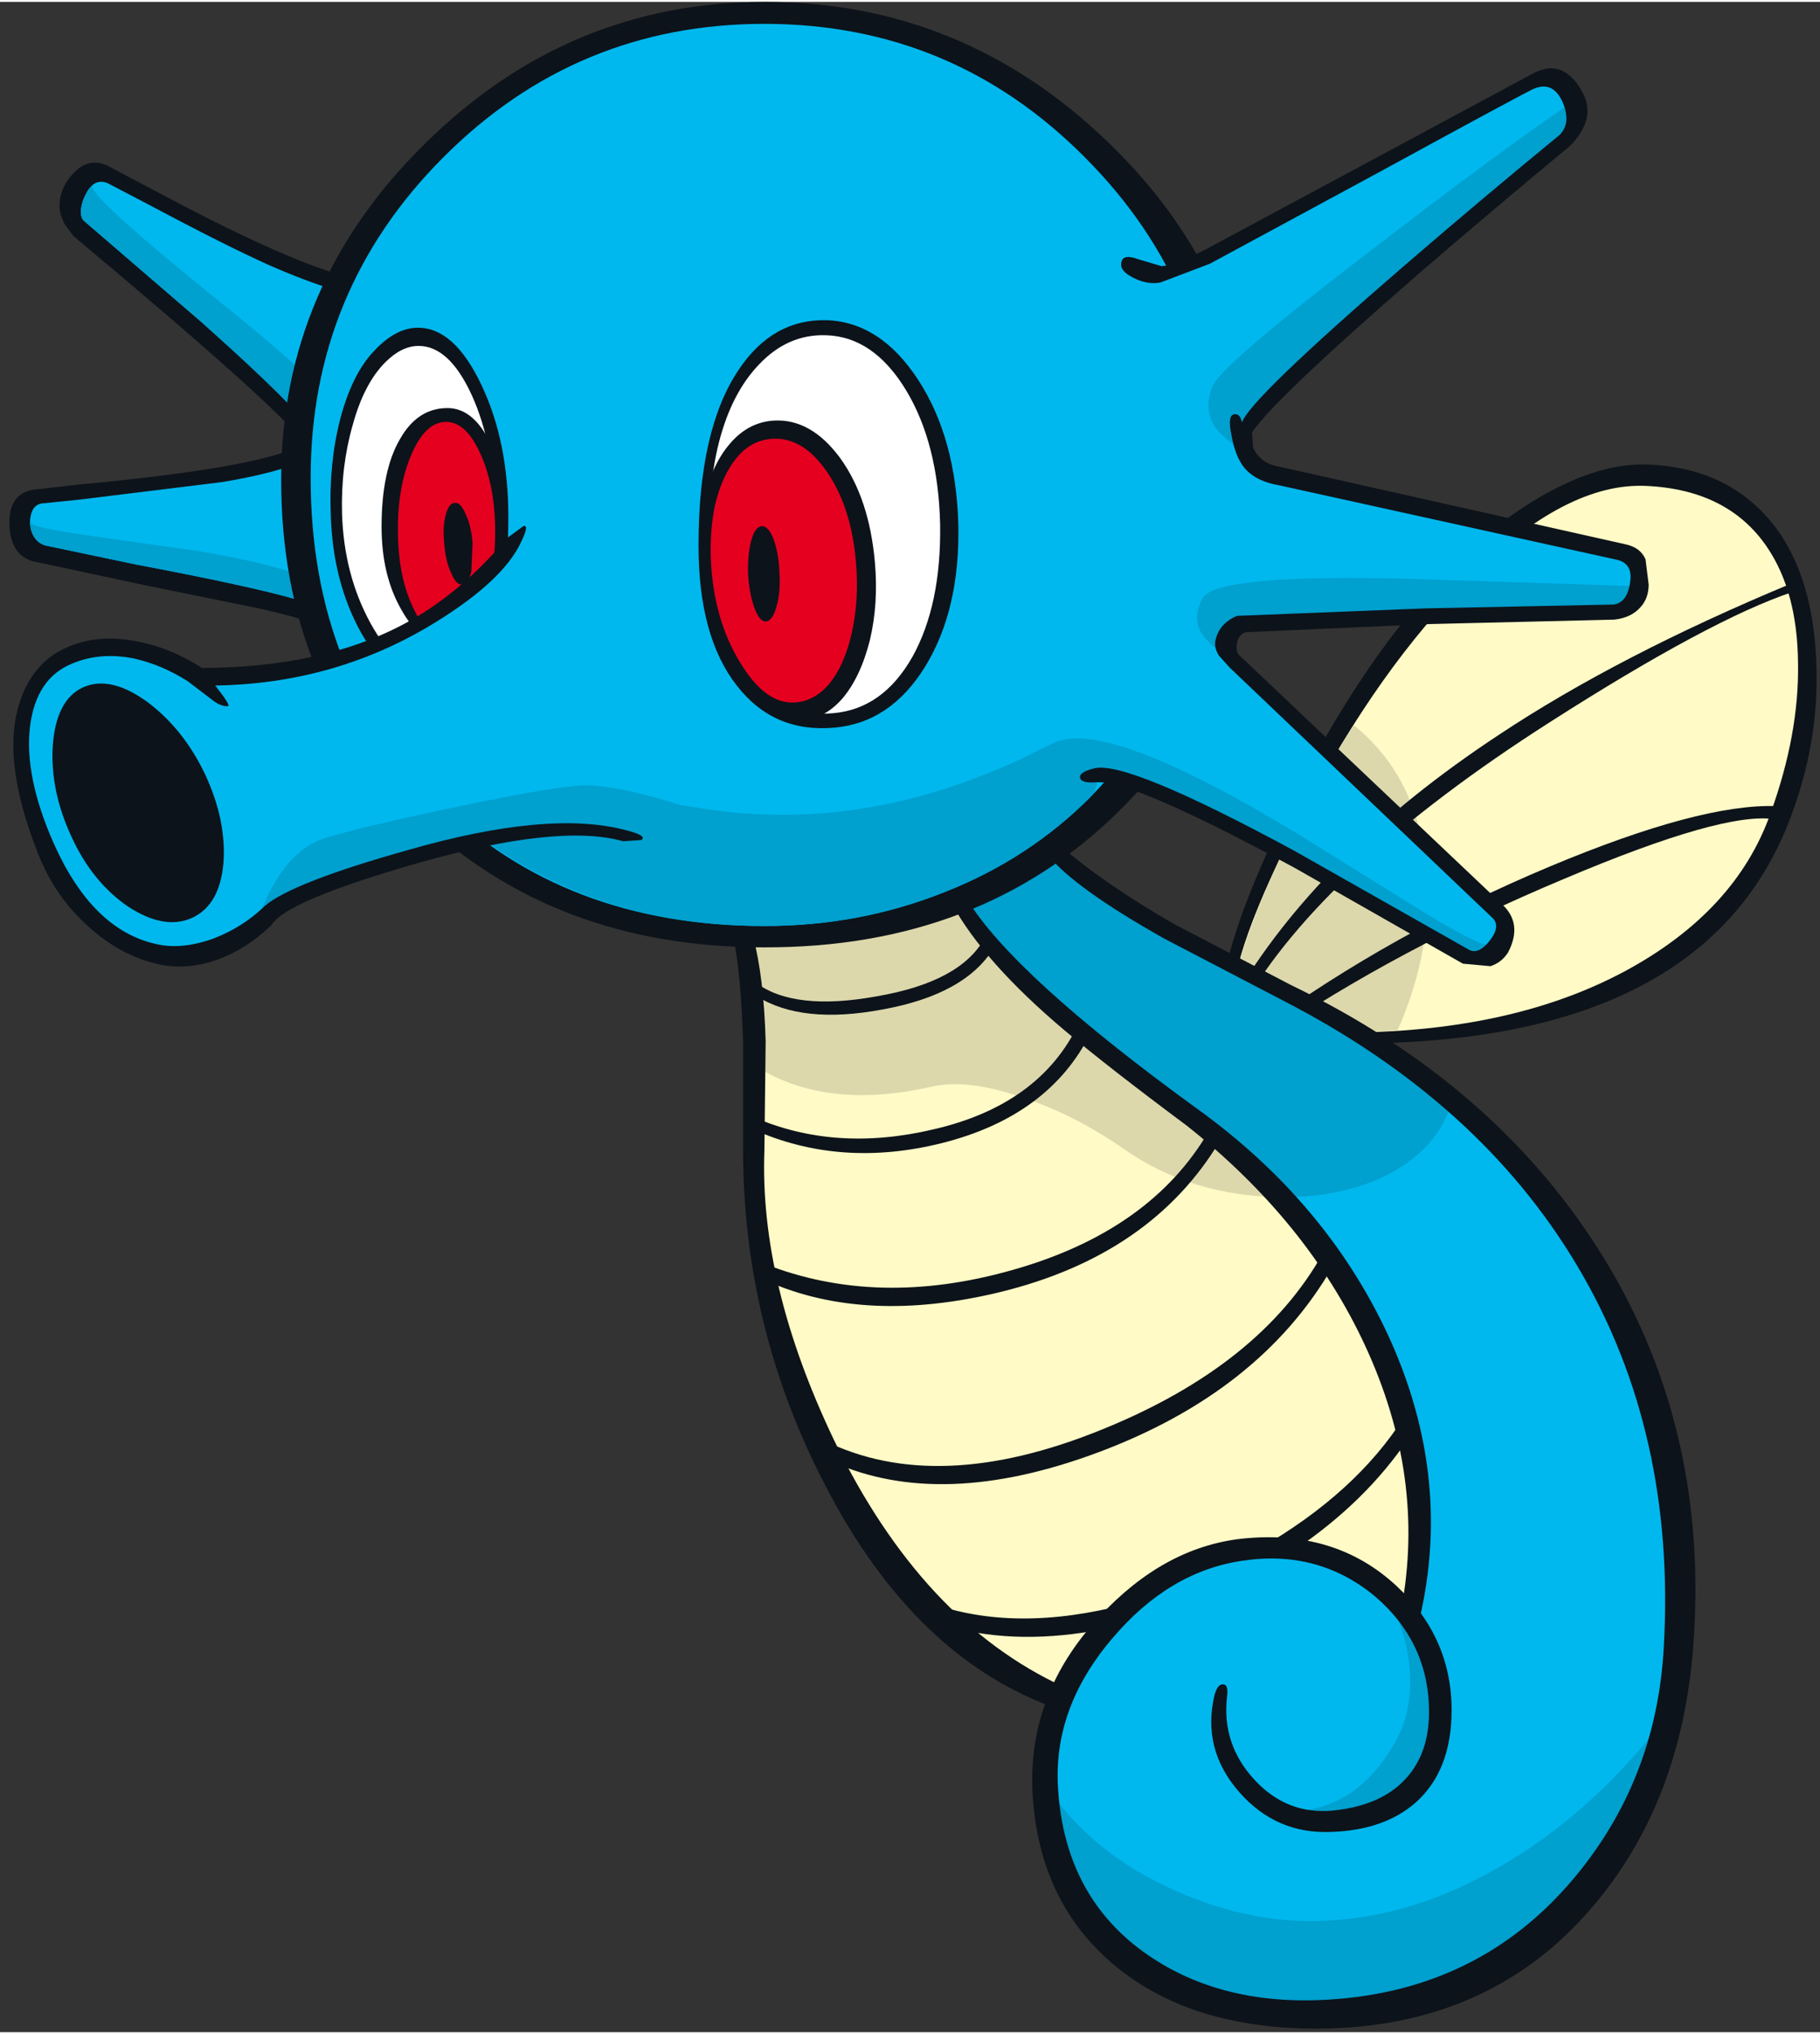 
<svg xmlns="http://www.w3.org/2000/svg" version="1.1" width="145px" height="162px" viewBox="-0.7 0.0 145.0 161.7"><rect x="-0.7" y="0.0" width="145.0" height="161.7" fill="#333333" stroke="none"/><g><path fill="#0d131a" d="M123.25 38.75 Q127.25 36.7 130.65 36.85 137.55 37.15 141.15 42.4 143.75 46.3 144.0 52.5 144.3 59.0 141.8 65.35 134.35 84.35 102.6 82.85 L97.85 82.4 Q96.65 81.95 96.6 80.4 96.4 75.45 101.9 64.25 107.9 52.0 115.25 44.7 119.2 40.8 123.25 38.75"/><path fill="#fffac6" d="M140.1 43.45 Q142.5 47.0 142.55 52.65 142.65 58.3 140.35 64.65 137.6 72.4 128.85 77.15 118.5 82.75 102.6 82.0 L98.25 81.55 Q97.5 81.3 97.45 80.35 97.3 75.65 103.0 64.8 109.1 53.05 116.45 45.8 124.1 38.25 130.45 38.55 137.0 38.85 140.1 43.45"/><path fill="#dcd8ac" d="M107.15 57.6 Q112.15 61.65 112.9 68.75 113.6 75.2 110.65 81.9 107.35 82.15 102.6 82.0 L98.25 81.55 Q97.5 81.3 97.45 80.35 97.35 77.35 100.05 70.95 102.85 64.3 107.15 57.6"/><path fill="#0d131a" d="M141.95 46.35 L142.1 47.0 Q135.55 49.2 122.8 57.35 104.65 68.95 98.3 80.0 L97.5 79.55 Q104.25 67.9 118.75 58.35 128.25 52.05 141.95 46.35"/><path fill="#0d131a" d="M100.2 82.5 L99.7 81.75 Q110.15 74.15 122.8 68.85 134.75 63.85 140.8 64.05 L140.7 65.1 Q136.65 64.45 123.9 69.85 110.65 75.4 100.2 82.5"/><path fill="#fffac6" d="M94.2 88.7 Q102.05 93.65 107.9 104.85 114.75 117.9 111.45 128.3 109.4 125.35 105.65 124.0 101.95 122.65 97.85 123.25 88.05 124.8 84.05 135.15 71.65 130.55 64.9 115.45 59.3 103.0 59.3 88.8 59.3 79.65 58.6 74.5 L67.9 73.8 Q73.35 72.9 75.8 71.55 78.0 75.1 83.5 80.25 89.05 85.4 94.2 88.7"/><path fill="#00b8ee" d="M86.25 82.75 Q79.1 76.8 75.8 71.55 77.3 71.0 83.25 67.6 90.0 73.4 100.55 78.2 111.15 83.05 119.2 91.65 129.15 102.25 131.8 115.7 136.0 136.6 127.7 148.65 120.65 158.95 107.4 160.0 96.0 160.95 89.1 155.65 82.7 150.7 82.55 142.5 82.45 135.6 87.2 129.8 92.25 123.65 99.6 123.2 103.55 123.0 106.85 124.55 110.05 126.05 111.55 128.65 113.8 121.3 110.9 111.45 107.45 99.85 98.3 92.25 L86.25 82.75"/><path fill="#00a0cf" d="M82.55 141.9 Q86.15 147.45 93.0 150.45 99.5 153.35 105.95 152.75 112.65 152.2 119.25 148.25 126.6 143.9 132.6 135.9 130.1 147.15 123.0 153.5 116.55 159.25 107.4 160.0 96.0 160.95 89.1 155.65 82.7 150.7 82.55 142.5 L82.55 141.9"/><path fill="#00a0cf" d="M110.25 127.85 Q113.45 130.65 114.1 134.25 114.55 136.95 113.55 139.4 111.9 143.25 108.3 144.35 L102.15 144.1 Q104.7 144.1 106.9 142.65 109.0 141.2 110.45 138.6 111.6 136.6 111.65 134.0 111.7 130.9 110.25 127.85"/><path fill="#00a0cf" d="M98.3 92.25 L86.25 82.75 Q79.1 76.8 75.8 71.55 77.3 71.0 83.25 67.6 90.0 73.4 100.55 78.2 108.4 81.8 115.0 87.55 113.9 91.25 110.05 93.3 106.45 95.2 101.45 95.2 L98.3 92.25"/><path fill="#dcd8ac" d="M83.5 80.25 Q89.05 85.4 94.2 88.7 97.65 90.9 101.35 95.2 94.2 95.1 88.9 91.4 84.8 88.55 80.6 87.2 76.3 85.75 73.5 86.4 64.9 88.35 59.25 84.6 59.15 78.55 58.6 74.5 L67.9 73.8 Q73.35 72.9 75.8 71.55 78.0 75.1 83.5 80.25"/><path fill="#0d131a" d="M4.05 16.5 Q3.95 14.95 5.1 13.7 6.45 12.2 8.15 13.2 L12.6 15.55 Q25.5 22.4 29.95 22.4 33.45 22.4 36.15 28.15 39.7 35.6 40.55 48.55 41.35 61.2 38.85 64.35 38.1 65.35 37.15 65.05 33.55 64.2 24.65 65.15 16.35 66.0 13.55 67.1 L11.05 67.0 Q9.9 66.45 9.4 65.35 9.1 64.75 9.1 64.1 9.1 62.65 10.4 61.95 14.4 59.7 18.6 56.85 24.55 52.85 26.3 50.45 25.45 49.55 19.9 48.3 L10.8 46.45 2.4 44.65 Q0.15 44.35 0.05 41.65 -0.05 38.9 2.45 38.8 L5.45 38.45 Q20.15 37.1 23.55 35.2 21.95 32.7 5.15 18.65 L4.45 17.7 Q4.1 17.0 4.05 16.5"/><path fill="#00b8ee" d="M29.65 23.6 Q32.7 23.6 35.1 28.65 38.55 35.8 39.35 48.7 40.1 60.95 37.95 63.65 37.75 63.95 37.4 63.95 33.7 63.1 24.55 64.0 16.05 64.9 13.15 66.0 L11.55 65.95 Q10.8 65.6 10.45 64.85 9.85 63.6 11.0 62.95 14.95 60.65 19.2 57.75 25.7 53.2 27.45 50.6 L27.6 50.35 27.5 50.1 Q27.1 48.8 22.95 47.6 19.35 46.55 10.1 44.8 L2.95 43.3 Q2.3 43.15 1.95 42.5 1.65 41.95 1.7 41.25 1.8 40.1 2.6 39.95 L5.55 39.65 16.95 38.25 Q22.7 37.3 24.6 35.9 L24.9 35.65 24.85 35.3 Q24.6 33.75 15.35 25.5 L6.0 17.45 Q5.7 17.2 5.75 16.5 5.85 15.8 6.2 15.2 6.85 14.0 7.9 14.45 L11.15 16.15 Q17.15 19.35 20.7 20.95 26.75 23.6 29.65 23.6"/><path fill="#00a0cf" d="M22.95 47.6 Q19.35 46.55 10.1 44.8 L2.95 43.3 Q1.8 42.95 1.7 41.5 2.1 41.9 6.35 42.5 L15.15 43.75 Q27.45 45.8 27.05 48.95 28.5 50.4 26.35 51.9 L27.45 50.6 27.6 50.35 27.5 50.1 Q27.1 48.8 22.95 47.6"/><path fill="#00a0cf" d="M6.65 14.65 Q6.4 15.5 17.2 24.2 27.9 32.8 27.05 34.35 27.55 34.8 24.85 35.35 L24.85 35.3 Q24.6 33.75 15.35 25.5 L6.0 17.45 Q5.7 17.2 5.75 16.5 5.85 15.8 6.2 15.2 6.35 14.85 6.65 14.65"/><path fill="#0d131a" d="M87.5 11.1 Q99.2 22.3 99.2 37.75 99.2 53.9 88.4 64.5 77.35 75.35 60.15 75.3 43.45 75.3 32.6 64.9 21.7 54.45 21.7 38.05 21.7 22.5 33.2 11.25 44.6 0.0 60.25 0.0 75.95 0.0 87.5 11.1"/><path fill="#00b8ee" d="M96.3 37.9 Q96.3 45.2 93.7 51.75 91.1 58.3 86.25 63.25 81.3 68.25 74.55 70.9 67.8 73.6 60.2 73.6 44.25 73.6 34.15 63.65 24.05 53.65 24.05 37.9 24.05 22.95 34.65 12.35 45.25 1.75 60.2 1.75 75.15 1.75 85.7 12.35 96.3 22.95 96.3 37.9"/><path fill="#00a0cf" d="M87.15 56.65 Q86.65 57.35 86.8 60.0 86.95 62.55 86.25 63.25 81.3 68.25 74.55 70.9 67.8 73.6 60.2 73.6 47.6 73.6 38.35 67.1 44.25 64.7 47.35 64.15 50.7 63.5 54.7 64.15 66.1 66.1 77.45 61.65 83.15 59.45 87.15 56.65"/><path fill="#0d131a" d="M29.15 27.75 Q30.85 25.95 32.6 25.95 35.5 25.95 37.65 30.5 39.8 35.0 39.8 41.05 39.8 47.2 38.0 50.8 36.25 54.35 33.35 54.35 30.45 54.35 28.1 50.3 25.8 46.2 25.65 40.8 25.5 36.75 26.4 33.25 27.35 29.6 29.15 27.75"/><path fill="#ffffff" d="M26.55 40.75 Q26.45 37.0 27.4 33.7 28.3 30.4 30.0 28.7 31.3 27.4 32.65 27.4 35.1 27.4 36.9 31.35 38.7 35.35 38.7 40.75 38.7 46.4 37.25 49.85 35.75 53.3 33.35 53.3 30.9 53.3 28.8 49.45 26.7 45.6 26.55 40.75"/><path fill="#0d131a" d="M29.7 41.8 Q29.7 37.35 31.15 34.85 32.55 32.35 34.95 32.35 37.0 32.35 38.35 35.1 39.7 37.9 39.7 42.0 39.7 46.0 38.35 48.6 37.0 51.2 34.95 51.2 32.85 51.2 31.3 48.45 29.7 45.7 29.7 41.8"/><path fill="#e50020" d="M31.0 42.0 Q31.0 38.5 32.1 36.0 33.2 33.45 34.85 33.45 36.45 33.45 37.6 36.05 38.75 38.6 38.75 42.2 38.75 45.8 37.65 48.15 36.55 50.55 34.85 50.55 33.2 50.55 32.1 48.0 31.0 45.55 31.0 42.0"/><path fill="#0d131a" d="M36.95 43.1 L36.85 45.4 Q36.6 46.35 36.1 46.4 35.65 46.45 35.25 45.5 34.8 44.55 34.7 43.2 34.55 41.85 34.8 40.9 35.05 39.9 35.55 39.9 36.0 39.85 36.4 40.8 36.85 41.75 36.95 43.1"/><path fill="#0d131a" d="M54.95 43.3 Q54.95 34.05 58.15 29.3 60.85 25.25 65.15 25.35 69.45 25.5 72.45 30.1 75.45 34.7 75.65 41.6 75.8 48.4 73.0 52.95 70.25 57.4 65.8 57.8 60.95 58.25 58.0 54.45 54.95 50.55 54.95 43.3"/><path fill="#ffffff" d="M74.2 41.6 Q74.3 48.0 72.0 52.15 69.65 56.3 65.7 56.65 57.25 57.4 56.0 43.2 55.6 38.85 56.6 35.0 57.6 31.15 59.75 28.9 62.05 26.45 65.1 26.55 68.9 26.65 71.5 30.95 74.05 35.2 74.2 41.6"/><path fill="#0d131a" d="M60.9 33.35 Q63.9 33.15 66.25 36.35 68.55 39.55 69.0 44.6 69.3 47.9 68.6 50.85 67.85 53.8 66.4 55.5 64.9 57.2 62.9 57.25 60.15 57.35 57.85 53.85 55.5 50.4 55.1 45.55 54.8 42.35 55.4 39.65 56.0 36.9 57.4 35.25 58.85 33.5 60.9 33.35"/><path fill="#e50020" d="M58.0 36.3 Q59.1 34.95 60.75 34.8 63.25 34.6 65.2 37.45 67.15 40.3 67.5 44.7 67.75 47.65 67.15 50.3 66.55 52.95 65.25 54.45 64.05 55.75 62.55 55.8 60.3 55.9 58.35 52.75 56.4 49.65 56.0 45.45 55.75 42.6 56.25 40.15 56.8 37.75 58.0 36.3"/><path fill="#0d131a" d="M58.9 45.6 Q58.85 44.05 59.15 42.9 59.45 41.8 60.0 41.75 60.55 41.75 60.95 42.85 61.35 43.95 61.4 45.5 61.5 47.05 61.15 48.2 60.85 49.3 60.3 49.35 59.8 49.35 59.4 48.25 59.0 47.15 58.9 45.6"/><path fill="#00b8ee" d="M31.75 68.15 Q22.25 71.1 20.0 73.05 15.85 77.05 10.8 75.4 5.65 73.7 3.05 67.15 0.55 60.9 1.25 56.8 1.9 53.2 4.9 51.9 7.2 50.9 10.1 51.5 12.75 52.0 15.25 53.65 25.8 53.65 32.6 49.8 36.75 47.5 40.15 43.05 41.25 41.65 44.1 45.5 46.7 49.0 49.1 54.45 51.6 60.2 51.85 63.6 52.15 67.6 49.05 66.55 43.3 64.6 31.75 68.15"/><path fill="#00a0cf" d="M25.05 66.65 Q27.65 65.8 35.5 64.15 44.25 62.3 46.3 62.4 50.05 62.6 57.05 65.2 59.15 65.95 55.15 66.65 51.2 67.3 49.05 66.55 43.3 64.6 31.75 68.15 22.25 71.1 20.0 73.05 L19.8 73.2 Q21.75 67.75 25.05 66.65"/><path fill="#0d131a" d="M41.0 41.75 Q41.55 41.6 40.65 43.35 39.0 46.45 33.35 49.8 25.7 54.3 16.45 54.45 17.75 56.1 17.45 56.1 16.9 56.1 16.35 55.7 L14.25 54.1 Q12.2 52.8 10.0 52.3 7.3 51.75 5.05 52.7 2.2 53.85 1.7 57.65 1.2 61.6 3.55 66.95 6.65 73.95 11.8 75.05 13.8 75.5 16.3 74.6 18.65 73.7 20.4 72.0 22.55 70.15 31.8 67.55 42.95 64.35 49.1 65.95 50.9 66.4 50.4 66.75 L48.95 66.85 Q43.8 65.4 32.55 68.6 22.1 71.6 20.95 73.5 19.0 75.4 16.7 76.25 14.25 77.15 11.95 76.65 8.95 76.0 6.35 73.65 3.65 71.25 2.3 67.75 -0.7 60.15 0.95 55.55 2.0 52.55 4.65 51.4 7.15 50.3 10.3 50.95 12.9 51.45 15.4 53.05 26.1 53.0 32.95 48.7 36.6 46.4 39.7 42.7 L41.0 41.75"/><path fill="#00b8ee" d="M127.85 48.6 L112.8 48.9 98.35 49.65 Q96.6 50.3 96.9 51.35 L97.95 52.95 108.05 62.75 118.55 72.55 Q119.65 73.25 118.8 75.05 117.95 76.9 116.1 76.05 L101.4 67.45 Q89.6 60.75 86.6 61.6 82.6 62.75 81.1 56.25 79.8 50.6 80.75 41.6 81.7 32.8 84.1 26.85 86.75 20.3 89.7 21.35 L91.65 22.0 95.45 20.35 109.75 12.55 Q120.8 6.4 121.45 6.3 122.65 6.1 124.0 7.85 125.45 9.7 123.95 11.05 L110.3 22.5 Q98.45 32.7 98.55 33.95 97.3 37.35 101.25 38.1 L114.9 41.05 128.25 43.85 Q129.85 44.0 130.05 46.15 130.25 48.35 127.85 48.6"/><path fill="#00a0cf" d="M124.25 8.2 Q125.25 9.85 123.95 11.05 L110.3 22.5 Q98.45 32.7 98.55 33.95 98.2 35.05 98.3 35.75 96.55 34.6 96.0 33.7 95.25 32.4 95.85 30.7 96.4 29.05 108.65 19.7 118.65 12.0 124.25 8.2"/><path fill="#00a0cf" d="M130.1 46.55 Q129.9 48.35 127.85 48.6 L112.8 48.9 98.35 49.65 Q97.4 50.0 96.9 52.05 95.35 50.95 94.9 50.05 94.35 48.95 95.1 47.5 96.2 45.55 111.65 45.95 L130.1 46.55"/><path fill="#00a0cf" d="M83.3 59.0 Q87.5 57.05 102.75 66.3 L113.05 72.7 Q117.85 75.6 118.7 75.25 117.8 76.8 116.1 76.05 L101.4 67.45 Q89.6 60.75 86.6 61.6 83.05 62.65 79.65 62.7 75.3 62.75 83.3 59.0"/><path fill="#0d131a" d="M125.4 7.25 Q126.5 9.35 124.35 11.5 118.6 16.25 112.5 21.5 100.4 32.0 98.95 34.45 98.9 35.45 99.6 36.2 100.2 36.85 101.15 37.0 L128.8 43.2 Q130.0 43.45 130.4 44.4 L130.65 46.4 Q130.65 47.45 130.05 48.15 129.3 49.05 127.9 49.2 L113.3 49.55 98.55 50.2 Q97.95 50.4 97.85 51.1 97.75 51.7 98.0 52.0 L118.95 71.85 Q120.65 73.4 119.45 75.7 118.95 76.5 118.05 76.8 L115.85 76.6 102.5 69.0 Q89.6 62.0 86.7 62.15 85.45 62.25 85.35 61.8 85.25 61.35 86.45 61.05 89.0 60.35 102.4 67.6 L116.35 75.5 Q117.1 75.9 118.0 74.75 118.85 73.65 118.25 73.0 L97.25 53.0 96.4 52.05 Q96.0 51.4 96.15 50.8 96.45 49.5 97.85 48.9 L112.95 48.3 127.8 48.0 Q128.9 47.9 129.15 46.35 129.45 44.8 128.2 44.45 L101.2 38.5 Q98.9 38.1 98.1 36.6 97.65 35.85 97.4 34.45 97.1 32.95 97.6 32.85 98.1 32.75 98.25 33.5 98.85 31.65 111.25 20.95 117.45 15.6 123.55 10.6 124.5 9.65 123.8 8.0 123.05 6.3 121.55 6.9 121.2 7.0 109.2 13.55 L95.7 20.85 91.75 22.35 Q90.7 22.55 89.55 21.95 88.45 21.4 88.65 20.7 88.8 20.05 90.0 20.5 L91.85 21.05 Q92.75 21.0 95.2 19.8 L121.35 5.75 Q123.85 4.35 125.4 7.25"/><path fill="#0d131a" d="M15.7 61.65 Q17.35 65.25 17.1 68.6 16.8 71.95 14.6 72.95 12.4 73.95 9.5 72.05 6.65 70.1 5.0 66.5 3.3 62.85 3.5 59.3 3.75 55.6 5.9 54.6 8.1 53.6 11.1 55.8 14.0 58.0 15.7 61.65"/><path fill="#0d131a" d="M83.65 67.1 Q87.2 70.2 92.85 73.45 L102.15 78.3 Q118.1 86.0 126.55 99.2 135.55 113.25 134.2 131.0 133.25 143.45 126.15 151.75 118.25 161.0 105.3 161.4 94.35 161.7 87.95 156.25 81.95 151.15 81.55 142.4 81.25 134.65 86.9 128.6 92.0 123.1 98.2 122.4 105.65 121.6 110.55 126.15 114.95 130.25 114.95 136.05 114.95 140.85 112.1 143.4 109.6 145.6 105.4 145.75 101.0 145.95 98.05 142.6 95.05 139.2 96.05 134.9 96.3 133.95 96.75 134.0 97.2 134.0 97.05 135.05 96.65 138.75 99.2 141.55 101.8 144.4 105.5 144.05 109.4 143.65 111.35 141.45 113.15 139.45 113.15 136.2 113.15 130.65 108.8 126.95 104.3 123.25 98.3 124.15 92.45 125.0 87.95 130.3 83.15 135.9 83.6 142.35 84.15 151.0 90.75 155.55 96.7 159.65 105.25 159.1 117.15 158.35 124.6 149.55 131.25 141.7 131.85 131.1 132.85 113.9 124.95 100.65 117.15 87.55 101.45 79.5 L92.05 74.6 Q84.85 70.55 82.75 67.9 L83.65 67.1"/><path fill="#0d131a" d="M59.3 74.45 Q60.15 77.65 60.3 82.75 L60.2 91.45 Q59.8 102.1 65.75 114.55 72.75 129.0 84.05 134.2 L83.55 135.95 Q72.2 131.95 65.1 118.25 58.5 105.65 58.5 91.35 L58.5 82.95 Q58.35 77.45 57.7 74.35 L59.3 74.45"/><path fill="#0d131a" d="M84.1 81.9 Q77.7 76.5 75.15 71.85 L76.3 71.4 Q80.0 77.5 94.6 88.1 104.9 95.5 109.85 106.1 115.25 117.75 112.2 129.6 L110.95 127.95 Q112.9 117.45 108.05 107.0 103.45 97.1 93.85 89.5 87.6 84.85 84.1 81.9"/><path fill="#0d131a" d="M59.5 78.1 Q62.55 80.4 69.15 79.2 75.85 78.05 77.75 74.55 L78.5 75.3 Q76.25 79.05 69.6 80.25 63.2 81.45 59.6 79.2 L59.5 78.1"/><path fill="#0d131a" d="M86.2 82.1 Q82.9 88.75 74.3 90.9 66.25 92.9 59.3 89.8 L59.3 88.8 Q65.8 91.65 73.65 89.8 82.15 87.85 85.25 81.35 L86.2 82.1"/><path fill="#0d131a" d="M96.5 90.7 Q91.05 99.8 79.0 102.75 68.3 105.35 60.45 101.9 L60.2 100.5 Q69.2 104.05 79.95 101.0 90.95 97.9 95.6 89.95 L96.5 90.7"/><path fill="#0d131a" d="M64.9 114.55 Q73.95 119.05 87.1 113.7 99.7 108.6 104.7 99.65 L105.4 100.85 Q99.65 110.7 86.85 115.5 74.3 120.2 65.55 116.25 L64.9 114.55"/><path fill="#0d131a" d="M73.4 127.5 Q80.15 129.95 89.1 127.6 L87.2 129.6 Q80.55 130.9 75.1 129.45 L73.4 127.5"/><path fill="#0d131a" d="M111.55 114.35 Q108.1 119.5 102.35 123.35 L99.6 123.2 Q107.35 118.75 111.2 112.65 L111.55 114.35"/></g></svg>
